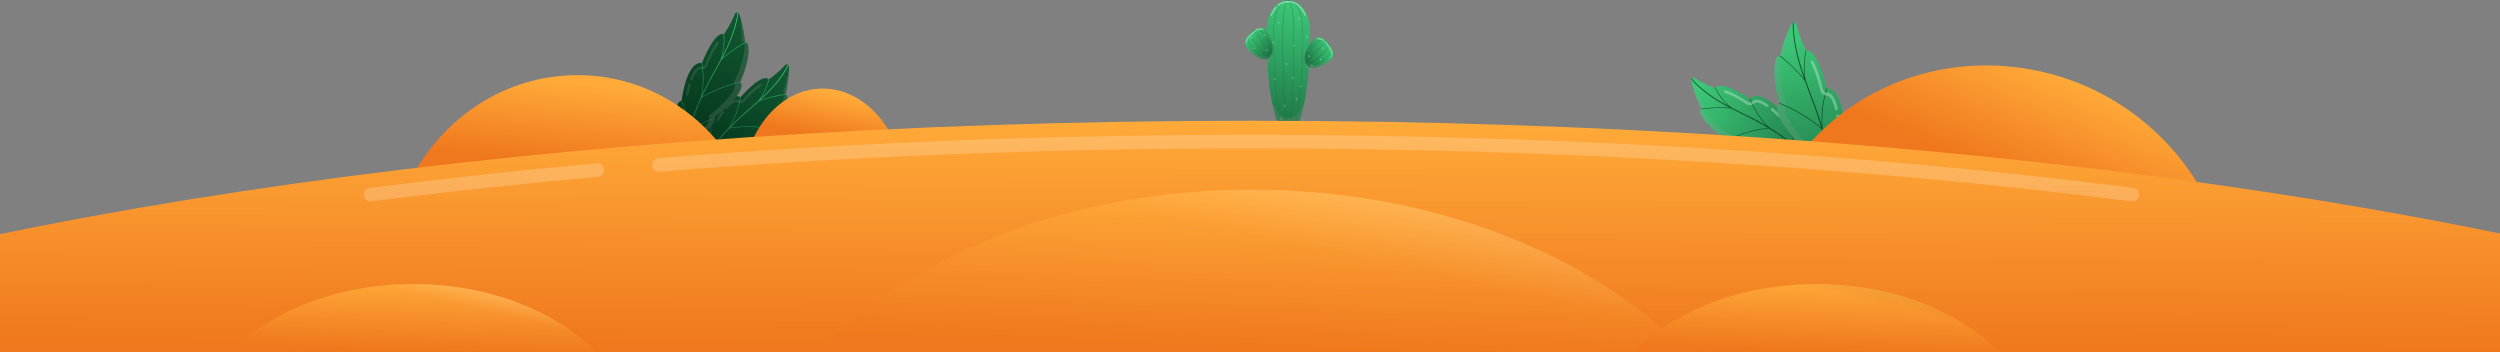 <svg width="1440" height="203" viewBox="0 0 1440 203" fill="none" xmlns="http://www.w3.org/2000/svg">
<rect x="0" y="0" width="1440" height="203" fill="#808080" stroke="none"/>
<path d="M754.682 19.345C754.682 -6.272 729.397 -6.272 729.397 19.345C729.397 51.668 735.058 77.872 742.039 77.872C749.022 77.872 754.682 51.668 754.682 19.345Z" fill="url(#paint0_linear_399_3610)"/>
<path opacity="0.2" d="M751.391 34.39C751.391 34.39 751.489 37.253 753.822 40.606C753.998 38.507 754.15 36.351 754.274 34.143L751.391 34.39Z" fill="#999999"/>
<path opacity="0.2" d="M730.074 38.254C733.392 32.994 733.065 28.896 733.065 28.896L729.578 29.21C729.693 32.313 729.858 35.336 730.074 38.254Z" fill="#999999"/>
<path d="M742.041 77.923C739.753 77.923 737.61 71.82 736.007 60.738C734.407 49.68 733.525 34.982 733.525 19.345C733.525 13.401 734.442 8.411 736.177 4.912C737.721 1.798 739.805 0.082 742.041 0.082C744.278 0.082 746.362 1.798 747.906 4.912C749.641 8.411 750.558 13.401 750.558 19.345C750.558 34.98 749.676 49.68 748.076 60.738C746.473 71.82 744.328 77.923 742.041 77.923ZM742.041 0.183C739.841 0.183 737.788 1.879 736.259 4.958C734.531 8.443 733.618 13.417 733.618 19.343C733.618 51.587 737.397 77.819 742.041 77.819C746.686 77.819 750.465 51.587 750.465 19.343C750.465 13.417 749.552 8.443 747.824 4.958C746.295 1.881 744.242 0.183 742.041 0.183Z" fill="url(#paint1_linear_399_3610)"/>
<path d="M742.042 77.923C740.923 77.923 740.182 68.575 739.759 60.732C739.162 49.676 738.833 34.978 738.833 19.345C738.833 6.109 740.496 0.082 742.042 0.082C743.587 0.082 745.25 6.109 745.25 19.345C745.25 34.98 744.922 49.678 744.324 60.732C743.901 68.575 743.161 77.923 742.042 77.923ZM742.042 0.183C740.494 0.183 738.926 6.766 738.926 19.343C738.926 34.976 739.254 49.672 739.852 60.724C740.685 76.152 741.661 77.817 742.042 77.817C742.422 77.817 743.398 76.152 744.231 60.724C744.829 49.67 745.158 34.974 745.158 19.343C745.158 6.766 743.589 0.183 742.042 0.183Z" fill="url(#paint2_linear_399_3610)"/>
<g opacity="0.4">
<path d="M734.65 4.107C733.575 5.323 732.671 6.804 731.966 8.508C731.881 8.715 731.964 8.956 732.154 9.049C732.204 9.073 732.256 9.085 732.308 9.085C732.45 9.085 732.586 8.996 732.649 8.844C733.319 7.226 734.174 5.824 735.188 4.675C735.331 4.513 735.327 4.253 735.178 4.095C735.03 3.939 734.794 3.943 734.65 4.107Z" fill="white"/>
<path d="M752.114 8.508C750.04 3.498 746.274 0.507 742.041 0.507C739.957 0.507 737.918 1.261 736.14 2.683C735.973 2.817 735.938 3.072 736.06 3.255C736.183 3.437 736.417 3.475 736.584 3.342C738.232 2.021 740.119 1.324 742.041 1.324C745.972 1.324 749.483 4.136 751.432 8.844C751.495 8.996 751.63 9.085 751.773 9.085C751.825 9.085 751.877 9.073 751.927 9.049C752.116 8.956 752.2 8.713 752.114 8.508Z" fill="white"/>
</g>
<path d="M744.066 70.266L743.335 69.608L743.376 69.555L744.066 70.177L744.758 69.555L744.797 69.608L744.066 70.266Z" fill="url(#paint3_linear_399_3610)"/>
<path d="M744.068 70.252L743.723 69.254L743.782 69.229L744.066 70.05L744.328 69.231L744.387 69.254L744.068 70.252Z" fill="url(#paint4_linear_399_3610)"/>
<path d="M737.934 68.899L737.073 68.469L737.099 68.407L737.914 68.812L738.435 68.018L738.485 68.056L737.934 68.899Z" fill="url(#paint5_linear_399_3610)"/>
<path d="M737.932 68.883L737.362 68.018L737.414 67.977L737.882 68.688L737.941 67.823L738.004 67.829L737.932 68.883Z" fill="url(#paint6_linear_399_3610)"/>
<path opacity="0.2" d="M742.026 68.172C738.448 68.172 735.19 64.715 732.738 59.049C735.036 70.619 738.345 77.882 742.026 77.882C745.708 77.882 749.017 70.619 751.315 59.049C748.863 64.715 745.604 68.172 742.026 68.172Z" fill="#999999"/>
<path d="M766.866 34.137C771.092 30.172 761.648 18.17 757.42 22.135C752.087 27.137 749.878 33.88 752.486 37.194C755.095 40.509 761.532 39.139 766.866 34.137Z" fill="url(#paint7_linear_399_3610)"/>
<path d="M752.459 37.218C750.702 34.986 753.615 29.096 758.956 24.088C761.152 22.029 763.804 23.19 765.338 25.139C766.873 27.09 767.524 30.127 765.329 32.186C759.99 37.194 754.217 39.451 752.459 37.218ZM765.286 25.188C763.774 23.265 761.161 22.119 759.001 24.145C753.69 29.125 750.78 34.968 752.511 37.17C754.243 39.372 759.973 37.111 765.284 32.129C767.445 30.103 766.799 27.111 765.286 25.188Z" fill="url(#paint8_linear_399_3610)"/>
<path d="M752.46 37.218C751.784 36.361 755.509 31.7 760.939 26.606C763.134 24.546 764.758 24.402 765.339 25.139C765.918 25.877 765.543 27.607 763.346 29.668C757.918 34.759 753.135 38.075 752.46 37.218ZM765.287 25.188C764.728 24.479 763.144 24.637 760.983 26.663C758.406 29.082 756.105 31.511 754.505 33.503C752.941 35.452 752.213 36.789 752.512 37.168C752.811 37.547 754.13 36.965 756.131 35.569C758.176 34.143 760.724 32.026 763.301 29.609C764.277 28.693 764.968 27.765 765.3 26.922C765.593 26.187 765.588 25.569 765.287 25.188Z" fill="url(#paint9_linear_399_3610)"/>
<path opacity="0.4" d="M767.177 31.823H767.172C767.005 31.821 766.871 31.669 766.875 31.489C766.884 30.901 766.76 30.229 766.507 29.485C765.919 27.755 764.69 25.891 763.219 24.501C763.093 24.382 763.08 24.173 763.187 24.035C763.297 23.898 763.488 23.883 763.614 24.001C765.182 25.482 766.444 27.396 767.075 29.254C767.353 30.073 767.489 30.828 767.48 31.497C767.476 31.679 767.34 31.823 767.177 31.823ZM762.469 23.778C762.41 23.778 762.35 23.76 762.298 23.719C761.255 22.931 760.235 22.498 759.428 22.498C759.261 22.498 759.125 22.35 759.125 22.167C759.125 21.985 759.261 21.837 759.428 21.837C760.37 21.837 761.482 22.301 762.642 23.176C762.779 23.28 762.814 23.486 762.718 23.636C762.66 23.727 762.566 23.778 762.469 23.778Z" fill="white"/>
<path opacity="0.2" d="M760.231 37.121C749.913 39.887 751.78 31.057 751.891 30.565C751.092 33.185 751.225 35.59 752.485 37.192C755.094 40.507 761.532 39.139 766.866 34.137C765.129 35.407 762.065 36.631 760.231 37.121Z" fill="#999999"/>
<path d="M717.708 26.819C714.346 21.969 725.903 12.418 729.266 17.268C733.51 23.389 734.362 30.488 731.17 33.126C727.98 35.762 721.952 32.94 717.708 26.819Z" fill="url(#paint10_linear_399_3610)"/>
<path d="M719.588 25.265C717.84 22.745 719.066 19.927 720.944 18.377C722.823 16.825 725.64 16.302 727.386 18.822C731.634 24.949 733.341 31.38 731.19 33.156C729.041 34.931 723.836 31.392 719.588 25.265ZM719.644 25.22C723.869 31.315 729.03 34.848 731.151 33.096C733.271 31.343 731.558 24.961 727.332 18.867C725.614 16.389 722.837 16.906 720.987 18.435C719.135 19.965 717.925 22.741 719.644 25.22Z" fill="url(#paint11_linear_399_3610)"/>
<path d="M722.013 23.261C720.267 20.741 720.234 18.962 720.945 18.377C721.653 17.791 723.212 18.308 724.96 20.828C729.281 27.06 732.018 32.475 731.192 33.156C730.366 33.837 726.334 29.491 722.013 23.261ZM720.636 20.129C720.798 21.029 721.293 22.096 722.069 23.215C724.12 26.173 726.2 28.831 727.922 30.697C729.607 32.522 730.784 33.397 731.149 33.096C731.515 32.794 731.064 31.321 729.912 29.054C728.733 26.736 726.955 23.831 724.905 20.873C723.186 18.393 721.668 17.872 720.985 18.437C720.618 18.739 720.494 19.341 720.636 20.129Z" fill="url(#paint12_linear_399_3610)"/>
<path opacity="0.4" d="M717.621 24.096C717.742 23.44 718.021 22.733 718.451 21.997C719.427 20.328 721.031 18.747 722.851 17.661C722.998 17.574 723.181 17.633 723.261 17.793C723.341 17.953 723.287 18.154 723.141 18.241C721.433 19.26 719.871 20.796 718.96 22.352C718.57 23.018 718.317 23.648 718.213 24.224C718.18 24.402 718.022 24.519 717.857 24.483L717.852 24.481C717.692 24.444 717.588 24.272 717.621 24.096ZM723.797 17.512C723.734 17.343 723.807 17.151 723.961 17.08C725.265 16.492 726.44 16.296 727.362 16.515C727.526 16.553 727.63 16.73 727.594 16.908C727.559 17.086 727.398 17.2 727.234 17.161C726.446 16.975 725.364 17.163 724.191 17.692C724.131 17.718 724.07 17.722 724.013 17.71C723.92 17.686 723.836 17.615 723.797 17.512Z" fill="white"/>
<path opacity="0.2" d="M723.615 31.266C733.163 36.351 733.05 27.291 733.035 26.785C733.308 29.53 732.714 31.85 731.17 33.124C727.978 35.762 721.95 32.938 717.708 26.817C719.159 28.46 721.917 30.362 723.615 31.266Z" fill="#999999"/>
<path d="M734.349 45.89L733.618 45.231L733.657 45.179L734.349 45.801L735.04 45.179L735.081 45.231L734.349 45.89Z" fill="url(#paint13_linear_399_3610)"/>
<path d="M734.351 45.876L734.004 44.877L734.063 44.852L734.347 45.673L734.609 44.852L734.668 44.877L734.351 45.876Z" fill="url(#paint14_linear_399_3610)"/>
<path d="M745.25 26.728L744.519 26.071L744.559 26.017L745.25 26.639L745.942 26.017L745.981 26.071L745.25 26.728Z" fill="url(#paint15_linear_399_3610)"/>
<path d="M745.251 26.714L744.904 25.715L744.964 25.691L745.248 26.511L745.509 25.692L745.569 25.715L745.251 26.714Z" fill="url(#paint16_linear_399_3610)"/>
<path d="M752.833 21.576L752.102 20.917L752.141 20.863L752.833 21.485L753.523 20.863L753.564 20.917L752.833 21.576Z" fill="url(#paint17_linear_399_3610)"/>
<path d="M752.834 21.559L752.487 20.561L752.547 20.538L752.831 21.357L753.092 20.538L753.152 20.561L752.834 21.559Z" fill="url(#paint18_linear_399_3610)"/>
<path d="M753.814 32.753L753.617 31.74L753.68 31.726L753.866 32.682L754.76 32.668L754.762 32.737L753.814 32.753Z" fill="url(#paint19_linear_399_3610)"/>
<path d="M753.823 32.743L754.124 31.726L754.183 31.748L753.936 32.583L754.61 32.119L754.644 32.178L753.823 32.743Z" fill="url(#paint20_linear_399_3610)"/>
<path d="M758.606 22.864L758.409 21.853L758.472 21.837L758.656 22.795L759.552 22.779L759.554 22.848L758.606 22.864Z" fill="url(#paint21_linear_399_3610)"/>
<path d="M758.615 22.854L758.916 21.837L758.975 21.859L758.728 22.694L759.4 22.232L759.435 22.289L758.615 22.854Z" fill="url(#paint22_linear_399_3610)"/>
<path d="M766.207 32.842L766.586 31.894L766.643 31.922L766.285 32.818L767.022 33.373L766.986 33.43L766.207 32.842Z" fill="url(#paint23_linear_399_3610)"/>
<path d="M766.22 32.84L767.005 32.204L767.042 32.259L766.398 32.782L767.19 32.832L767.187 32.901L766.22 32.84Z" fill="url(#paint24_linear_399_3610)"/>
<path d="M760.293 34.485L760.499 33.476L760.562 33.491L760.365 34.445L761.186 34.838L761.16 34.901L760.293 34.485Z" fill="url(#paint25_linear_399_3610)"/>
<path d="M760.306 34.481L760.965 33.693L761.011 33.74L760.469 34.386L761.256 34.271L761.265 34.34L760.306 34.481Z" fill="url(#paint26_linear_399_3610)"/>
<path d="M755.33 37.97L755.538 36.959L755.599 36.975L755.404 37.929L756.225 38.321L756.199 38.385L755.33 37.97Z" fill="url(#paint27_linear_399_3610)"/>
<path d="M755.344 37.964L756.004 37.176L756.051 37.222L755.509 37.871L756.296 37.755L756.305 37.822L755.344 37.964Z" fill="url(#paint28_linear_399_3610)"/>
<path d="M761.412 27.935L761.618 26.924L761.681 26.941L761.484 27.895L762.305 28.286L762.279 28.351L761.412 27.935Z" fill="url(#paint29_linear_399_3610)"/>
<path d="M761.426 27.929L762.085 27.141L762.131 27.188L761.589 27.836L762.376 27.718L762.385 27.787L761.426 27.929Z" fill="url(#paint30_linear_399_3610)"/>
<path d="M739.882 61.37L739.15 60.712L739.191 60.657L739.882 61.279L740.574 60.657L740.615 60.712L739.882 61.37Z" fill="url(#paint31_linear_399_3610)"/>
<path d="M739.883 61.354L739.538 60.355L739.597 60.333L739.881 61.152L740.143 60.333L740.203 60.355L739.883 61.354Z" fill="url(#paint32_linear_399_3610)"/>
<path d="M746.88 57.616L746.148 56.958L746.189 56.905L746.88 57.527L747.572 56.905L747.611 56.958L746.88 57.616Z" fill="url(#paint33_linear_399_3610)"/>
<path d="M746.881 57.602L746.536 56.603L746.595 56.579L746.879 57.399L747.139 56.579L747.201 56.603L746.881 57.602Z" fill="url(#paint34_linear_399_3610)"/>
<path d="M736.716 13.512L735.985 12.854L736.024 12.801L736.716 13.423L737.407 12.801L737.448 12.854L736.716 13.512Z" fill="url(#paint35_linear_399_3610)"/>
<path d="M736.718 13.496L736.371 12.499L736.43 12.475L736.714 13.295L736.976 12.475L737.035 12.497L736.718 13.496Z" fill="url(#paint36_linear_399_3610)"/>
<path d="M748.125 11.245L747.394 10.587L747.433 10.534L748.125 11.156L748.815 10.534L748.856 10.587L748.125 11.245Z" fill="url(#paint37_linear_399_3610)"/>
<path d="M748.126 11.229L747.779 10.232L747.839 10.208L748.123 11.028L748.384 10.208L748.444 10.23L748.126 11.229Z" fill="url(#paint38_linear_399_3610)"/>
<path d="M741.295 1.545L740.563 0.886L740.602 0.833L741.295 1.455L741.985 0.833L742.026 0.886L741.295 1.545Z" fill="url(#paint39_linear_399_3610)"/>
<path d="M741.296 1.528L740.949 0.532L741.009 0.505L741.293 1.326L741.554 0.507L741.614 0.53L741.296 1.528Z" fill="url(#paint40_linear_399_3610)"/>
<path d="M749.174 50.15L748.443 49.492L748.484 49.437L749.174 50.061L749.867 49.437L749.906 49.492L749.174 50.15Z" fill="url(#paint41_linear_399_3610)"/>
<path d="M749.176 50.134L748.831 49.137L748.889 49.111L749.174 49.932L749.434 49.113L749.494 49.135L749.176 50.134Z" fill="url(#paint42_linear_399_3610)"/>
<path d="M744.518 45.371L743.787 44.713L743.826 44.66L744.518 45.282L745.209 44.66L745.25 44.713L744.518 45.371Z" fill="url(#paint43_linear_399_3610)"/>
<path d="M744.52 45.357L744.173 44.358L744.232 44.334L744.516 45.154L744.778 44.334L744.837 44.358L744.52 45.357Z" fill="url(#paint44_linear_399_3610)"/>
<path d="M740.95 37.283L740.219 36.625L740.26 36.572L740.95 37.194L741.642 36.572L741.681 36.625L740.95 37.283Z" fill="url(#paint45_linear_399_3610)"/>
<path d="M740.952 37.267L740.604 36.27L740.664 36.246L740.948 37.066L741.209 36.246L741.269 36.268L740.952 37.267Z" fill="url(#paint46_linear_399_3610)"/>
<path d="M733.618 25.01L732.887 24.351L732.926 24.299L733.618 24.921L734.308 24.299L734.349 24.351L733.618 25.01Z" fill="url(#paint47_linear_399_3610)"/>
<path d="M733.618 24.994L733.272 23.997L733.332 23.973L733.616 24.793L733.877 23.973L733.937 23.995L733.618 24.994Z" fill="url(#paint48_linear_399_3610)"/>
<path d="M722.386 28.284L721.468 28.026L721.484 27.96L722.351 28.203L722.735 27.319L722.793 27.35L722.386 28.284Z" fill="url(#paint49_linear_399_3610)"/>
<path d="M722.381 28.27L721.682 27.526L721.726 27.477L722.301 28.087L722.22 27.224L722.283 27.218L722.381 28.27Z" fill="url(#paint50_linear_399_3610)"/>
<path d="M729.893 29.2L728.95 29.09L728.958 29.024L729.848 29.127L730.112 28.191L730.171 28.211L729.893 29.2Z" fill="url(#paint51_linear_399_3610)"/>
<path d="M729.887 29.187L729.095 28.561L729.132 28.507L729.783 29.019L729.587 28.178L729.648 28.162L729.887 29.187Z" fill="url(#paint52_linear_399_3610)"/>
<path d="M728.542 20.585L727.6 20.476L727.607 20.407L728.498 20.51L728.761 19.574L728.821 19.595L728.542 20.585Z" fill="url(#paint53_linear_399_3610)"/>
<path d="M728.537 20.571L727.744 19.947L727.781 19.89L728.433 20.405L728.236 19.562L728.297 19.546L728.537 20.571Z" fill="url(#paint54_linear_399_3610)"/>
<path d="M721.19 21.941L720.247 21.831L720.255 21.762L721.145 21.866L721.409 20.93L721.468 20.95L721.19 21.941Z" fill="url(#paint55_linear_399_3610)"/>
<path d="M721.184 21.926L720.392 21.3L720.429 21.245L721.08 21.758L720.883 20.917L720.945 20.901L721.184 21.926Z" fill="url(#paint56_linear_399_3610)"/>
<path d="M724.105 17.234L723.164 17.125L723.17 17.056L724.06 17.159L724.324 16.223L724.383 16.246L724.105 17.234Z" fill="url(#paint57_linear_399_3610)"/>
<path d="M724.099 17.22L723.307 16.596L723.344 16.539L723.995 17.054L723.798 16.213L723.86 16.195L724.099 17.22Z" fill="url(#paint58_linear_399_3610)"/>
<path d="M452.427 54.379L452.42 54.387C454.051 47.96 454.422 42.146 454.454 38.499C454.465 37.19 453.001 36.566 452.175 37.514C450.501 39.433 447.647 42.223 442.93 45.715C438.73 41.69 426.491 56.014 426.491 56.014C426.493 56.012 426.497 56.012 426.499 56.01C426.497 56.012 426.493 56.012 426.489 56.014H426.491C418.935 51.443 409.318 71.215 409.318 71.215L409.329 71.205C409.323 71.213 409.318 71.223 409.312 71.231L409.316 71.215C403.769 70.005 402.14 87.332 401.678 95.63C401.459 98.288 401.501 99.931 401.501 99.931C401.501 99.931 406.749 95.993 412.575 93.888C420.007 91.201 424.426 89.062 423.284 86.819H423.283C423.283 86.819 423.284 86.819 423.284 86.817C423.284 86.817 434.436 83.693 439.584 79.87C444.732 76.047 442.837 73.921 442.837 73.921C442.837 73.921 442.829 73.924 442.827 73.925C442.831 73.921 442.835 73.917 442.839 73.913C442.839 73.917 442.839 73.919 442.837 73.924C442.837 73.924 449.02 67.941 452.086 61.107C455.154 54.271 452.427 54.379 452.427 54.379Z" fill="url(#paint59_linear_399_3610)"/>
<g opacity="0.2">
<path d="M420.676 84.709L420.678 84.708L420.676 84.709Z" fill="#999999"/>
<path d="M439.559 72.713L439.566 72.709L439.568 72.702L439.559 72.713Z" fill="#999999"/>
<path d="M452.428 54.379L452.421 54.387C453.892 48.593 454.334 43.313 454.432 39.654C453.781 43.42 452.708 48.133 450.929 53.127L450.936 53.118C450.936 53.118 453.71 52.912 449.824 60.009C446.078 66.853 439.568 72.71 439.568 72.71C439.568 72.71 441.18 74.675 436.017 78.292C430.977 81.823 420.678 84.708 420.678 84.708C421.606 86.659 418.236 89.728 411.709 92.314C405.64 94.718 401.504 99.929 401.504 99.929C401.504 99.929 406.752 95.991 412.577 93.886C420.01 91.199 424.428 89.06 423.287 86.817C423.287 86.817 434.438 83.691 439.586 79.868C444.734 76.045 442.839 73.919 442.839 73.919C442.839 73.919 442.832 73.921 442.83 73.924C442.834 73.919 442.837 73.915 442.841 73.911C442.841 73.913 442.841 73.918 442.839 73.921C442.839 73.921 449.023 67.939 452.088 61.105C455.154 54.271 452.428 54.379 452.428 54.379Z" fill="#999999"/>
</g>
<path d="M407.91 89.082C409.159 88.728 415.062 87.19 423.351 86.999C423.329 86.939 423.318 86.88 423.286 86.819V86.817C423.286 86.817 423.442 86.772 423.695 86.7C415.756 86.843 409.932 88.231 408.155 88.711C411.517 83.66 415.479 78.756 420.119 73.95C421.741 73.638 431.021 72.074 442.943 74.073C442.887 73.976 442.841 73.919 442.841 73.919C442.841 73.919 442.833 73.921 442.831 73.924C442.835 73.919 442.839 73.915 442.843 73.911C442.843 73.913 442.843 73.918 442.841 73.921C442.841 73.921 442.898 73.865 442.98 73.784C431.814 71.912 422.943 73.156 420.479 73.589C422.778 71.227 425.213 68.885 427.839 66.563C429.114 65.437 430.4 64.32 431.689 63.204C433.521 61.616 435.364 59.991 437.194 58.337C438.817 57.687 444.646 55.538 452.816 54.476C452.602 54.375 452.426 54.381 452.426 54.381L452.418 54.389C452.433 54.332 452.443 54.277 452.457 54.223C445.311 55.183 439.998 56.966 437.774 57.805C441.391 54.508 444.914 51.04 447.991 47.126C450.308 44.176 452.632 40.94 454.174 37.612C454.077 37.48 453.961 37.374 453.831 37.287C452.309 40.608 449.976 43.852 447.651 46.808C444.722 50.535 441.375 53.862 437.929 57.027C439.337 55.088 441.677 51.249 443.017 45.649C442.986 45.673 442.96 45.693 442.928 45.718C442.872 45.665 442.8 45.649 442.742 45.602C440.903 53.258 437.197 57.596 436.65 58.2C434.907 59.768 433.154 61.312 431.411 62.823C430.121 63.941 428.833 65.058 427.558 66.186C425.127 68.336 422.873 70.506 420.722 72.688C422.218 70.19 425.428 64.061 426.612 55.872C426.54 55.955 426.49 56.014 426.49 56.014C426.491 56.012 426.495 56.012 426.497 56.01C426.495 56.012 426.491 56.012 426.488 56.014L426.49 56.012C426.432 55.977 426.373 55.957 426.315 55.925C424.901 65.516 420.716 72.262 419.866 73.545C415.281 78.285 411.35 83.126 408.004 88.106C408.672 85.628 410.27 78.591 409.396 71.053C409.346 71.152 409.314 71.217 409.314 71.217L409.326 71.207C409.32 71.215 409.314 71.225 409.309 71.233L409.313 71.217C409.253 71.205 409.203 71.223 409.146 71.215C410.129 79.941 407.785 87.96 407.512 88.847C405.237 92.303 403.213 95.823 401.496 99.439C401.496 99.441 401.496 99.441 401.496 99.443C401.496 99.753 401.5 99.933 401.5 99.933C401.5 99.933 401.648 99.822 401.901 99.644C403.619 96.035 405.638 92.528 407.91 89.082Z" fill="url(#paint60_linear_399_3610)"/>
<g opacity="0.1">
<path d="M415.723 64.168C414.708 65.568 413.717 67.092 412.781 68.694C412.583 69.033 412.676 69.483 412.986 69.699C413.102 69.78 413.234 69.817 413.364 69.813C413.576 69.807 413.784 69.687 413.906 69.477C414.804 67.937 415.795 66.415 416.769 65.072C416.998 64.758 416.949 64.298 416.66 64.049C416.37 63.802 415.951 63.852 415.723 64.168Z" fill="white"/>
<path d="M438.676 48.538C438.493 48.187 438.088 48.07 437.765 48.268C434.616 50.242 430.55 54.206 427.892 57.296C427.729 57.507 427.529 57.677 427.299 57.801C426.766 58.082 426.12 58.064 425.606 57.754C425.092 57.442 424.563 57.3 423.99 57.321C422.26 57.379 420.163 58.816 417.758 61.589C417.506 61.883 417.517 62.343 417.786 62.62C417.92 62.758 418.092 62.825 418.265 62.819C418.435 62.813 418.602 62.738 418.729 62.592C420.822 60.175 422.704 58.822 424.029 58.777C424.367 58.767 424.652 58.844 424.958 59.028C425.846 59.567 426.955 59.598 427.881 59.109C428.284 58.897 428.631 58.599 428.889 58.261C431.452 55.282 435.397 51.429 438.429 49.531C438.749 49.332 438.858 48.886 438.676 48.538Z" fill="white"/>
</g>
<path d="M429.15 24.493C429.15 24.493 429.147 24.503 429.147 24.505C428.61 17.576 427.046 11.745 425.868 8.168C425.444 6.883 423.808 6.853 423.312 8.107C422.312 10.643 420.447 14.501 416.993 19.781C411.552 17.503 404.333 36.345 404.333 36.345C404.335 36.343 404.337 36.341 404.339 36.339C404.337 36.341 404.335 36.345 404.331 36.347V36.345C395.427 34.862 392.581 57.995 392.581 57.995L392.588 57.981C392.586 57.991 392.584 58.003 392.581 58.013L392.579 57.995C386.755 59.004 390.905 76.59 393.206 84.886C393.872 87.571 394.46 89.161 394.46 89.161C394.46 89.161 398.287 83.235 403.283 78.875C409.659 73.31 413.271 69.472 411.411 67.732L411.409 67.734C411.411 67.734 411.411 67.732 411.411 67.732C411.411 67.732 421.278 60.27 425.044 54.498C428.809 48.726 426.254 47.395 426.254 47.395C426.254 47.395 426.246 47.401 426.244 47.401C426.246 47.395 426.248 47.389 426.25 47.385C426.252 47.387 426.254 47.391 426.254 47.395C426.254 47.395 430.314 39.103 431.045 31.207C431.776 23.312 429.15 24.493 429.15 24.493Z" fill="url(#paint61_linear_399_3610)"/>
<g opacity="0.2">
<path d="M408.161 66.698L408.162 66.697L408.161 66.698Z" fill="#999999"/>
<path d="M422.646 47.507L422.652 47.501V47.492L422.646 47.507Z" fill="#999999"/>
<path d="M429.15 24.495L429.146 24.505C428.664 18.259 427.346 12.923 426.227 9.306C426.84 13.247 427.354 18.279 427.268 23.865L427.274 23.853C427.274 23.853 429.918 22.554 428.473 31.029C427.077 39.202 422.655 47.502 422.655 47.502C422.655 47.502 424.884 48.785 421.035 54.362C417.279 59.806 408.165 66.699 408.165 66.699C409.718 68.241 407.443 72.572 401.917 77.682C396.78 82.431 394.464 89.161 394.464 89.161C394.464 89.161 398.29 83.235 403.286 78.875C409.663 73.31 413.274 69.472 411.414 67.732C411.414 67.732 421.282 60.27 425.047 54.498C428.812 48.726 426.257 47.395 426.257 47.395C426.257 47.395 426.249 47.401 426.248 47.403C426.249 47.397 426.253 47.391 426.255 47.387C426.257 47.391 426.257 47.391 426.257 47.395C426.257 47.395 430.319 39.105 431.05 31.209C431.78 23.312 429.15 24.495 429.15 24.495Z" fill="#999999"/>
</g>
<path d="M397.129 76.019C398.231 75.178 403.494 71.343 411.537 67.88C411.494 67.83 411.464 67.777 411.414 67.73C411.414 67.73 411.554 67.625 411.774 67.453C404.06 70.731 398.827 74.388 397.246 75.561C398.858 69.294 401.106 62.931 404.049 56.401C405.532 55.455 414.087 50.256 426.405 47.503C426.318 47.43 426.255 47.393 426.255 47.393C426.255 47.393 426.248 47.399 426.246 47.401C426.248 47.395 426.251 47.389 426.253 47.385C426.255 47.389 426.255 47.391 426.255 47.395C426.255 47.395 426.292 47.316 426.346 47.205C414.807 49.786 406.547 54.509 404.281 55.907C405.747 52.687 407.348 49.435 409.147 46.127C410.021 44.52 410.908 42.922 411.799 41.319C413.062 39.042 414.326 36.724 415.568 34.386C416.941 33.108 421.925 28.703 429.562 24.437C429.321 24.421 429.15 24.495 429.15 24.495L429.146 24.506C429.141 24.445 429.133 24.388 429.13 24.327C422.462 28.09 417.858 31.933 415.961 33.633C418.403 28.981 420.699 24.196 422.41 19.155C423.698 15.354 424.897 11.274 425.303 7.41C425.166 7.319 425.015 7.262 424.859 7.228C424.472 11.075 423.267 15.17 421.974 18.979C420.346 23.782 418.175 28.357 415.857 32.812C416.592 30.361 417.607 25.681 417.06 19.676C417.037 19.71 417.017 19.742 416.995 19.777C416.922 19.747 416.848 19.761 416.774 19.736C417.514 27.95 415.328 33.655 414.994 34.463C413.81 36.686 412.608 38.888 411.405 41.054C410.514 42.657 409.627 44.257 408.753 45.864C407.089 48.927 405.604 51.938 404.223 54.924C404.858 51.891 405.966 44.63 404.407 36.155C404.364 36.264 404.335 36.342 404.335 36.342C404.337 36.339 404.338 36.337 404.34 36.335C404.338 36.337 404.336 36.342 404.333 36.343V36.342C404.264 36.329 404.199 36.333 404.132 36.325C405.931 46.261 404.075 54.511 403.67 56.101C400.759 62.548 398.521 68.835 396.9 75.026C396.732 72.34 395.961 64.827 392.608 57.803C392.593 57.918 392.582 57.993 392.582 57.993L392.589 57.979C392.588 57.991 392.586 58.001 392.582 58.012L392.58 57.993C392.519 58.004 392.474 58.042 392.415 58.056C396.269 66.199 396.637 74.965 396.665 75.942C395.587 80.221 394.774 84.461 394.293 88.675C394.293 88.677 394.295 88.677 394.295 88.679C394.397 88.981 394.46 89.159 394.46 89.159C394.46 89.159 394.57 88.993 394.755 88.716C395.238 84.516 396.05 80.285 397.129 76.019Z" fill="url(#paint62_linear_399_3610)"/>
<g opacity="0.1">
<path d="M396.507 48.574C395.978 50.345 395.516 52.225 395.132 54.162C395.051 54.571 395.29 54.976 395.665 55.063C395.806 55.098 395.947 55.08 396.073 55.025C396.277 54.934 396.44 54.737 396.491 54.482C396.858 52.622 397.322 50.742 397.83 49.044C397.949 48.647 397.751 48.218 397.385 48.088C397.018 47.958 396.626 48.173 396.507 48.574Z" fill="white"/>
<path d="M413.766 24.218C413.471 23.946 413.035 23.993 412.786 24.313C410.361 27.486 407.7 32.972 406.126 37.042C406.037 37.314 405.898 37.559 405.712 37.77C405.285 38.256 404.649 38.493 404.042 38.394C403.435 38.292 402.873 38.363 402.318 38.608H402.316C400.644 39.348 399.072 41.581 397.642 45.243C397.491 45.63 397.656 46.076 398.009 46.24C398.185 46.321 398.376 46.319 398.542 46.246C398.707 46.173 398.846 46.034 398.92 45.841C400.165 42.652 401.555 40.584 402.838 40.016H402.84C403.166 39.873 403.471 39.836 403.831 39.895C404.877 40.071 405.972 39.662 406.716 38.819C407.039 38.45 407.28 38.025 407.421 37.591C408.939 33.667 411.519 28.339 413.854 25.285C414.1 24.965 414.061 24.487 413.766 24.218Z" fill="white"/>
</g>
<path d="M415.273 83.814C393.514 56.352 359.518 40.233 322.752 43.748C285.985 47.261 255.072 69.582 238.012 100.754L415.273 83.814Z" fill="url(#paint63_linear_399_3610)"/>
<path d="M512.355 75.85C503.199 60.207 488.487 50.335 472.254 51.046C456.022 51.755 442.079 62.882 434.098 79.272L512.355 75.85Z" fill="url(#paint64_linear_399_3610)"/>
<path d="M980.152 62.774L980.162 62.781C976.87 56.494 975.055 50.485 974.125 46.658C973.791 45.284 975.179 44.2 976.281 44.956C978.514 46.485 982.199 48.588 988.021 50.884C991.454 45.42 1007.84 56.915 1007.84 56.915C1007.84 56.915 1007.84 56.913 1007.83 56.913C1007.84 56.913 1007.84 56.915 1007.84 56.915H1007.84C1014.67 49.899 1029.64 67.892 1029.64 67.892L1029.63 67.884C1029.63 67.892 1029.64 67.9 1029.65 67.908L1029.64 67.892C1035.18 64.999 1041.14 82.753 1043.66 91.351C1044.55 94.082 1044.9 95.825 1044.9 95.825C1044.9 95.825 1038.42 93.213 1031.77 92.701C1023.29 92.046 1018.12 91.086 1018.77 88.393C1018.77 88.393 1018.77 88.393 1018.77 88.393C1018.77 88.393 1018.77 88.393 1018.77 88.393C1018.77 88.393 1006.27 88.365 999.915 85.847C993.56 83.328 995.032 80.536 995.032 80.536C995.032 80.536 995.041 80.536 995.043 80.536C995.038 80.532 995.034 80.53 995.028 80.526C995.03 80.53 995.03 80.532 995.032 80.536C995.032 80.536 987.06 76.049 982.159 69.752C977.257 63.459 980.152 62.774 980.152 62.774Z" fill="url(#paint65_linear_399_3610)"/>
<g opacity="0.2">
<path d="M1021 85.411L1021 85.412V85.411H1021Z" fill="#999999"/>
<path d="M998.188 78.306H998.179L998.176 78.298L998.188 78.306Z" fill="#999999"/>
<path d="M980.152 62.774L980.161 62.781C977.192 57.114 975.433 51.688 974.433 47.865C976.042 51.638 978.326 56.283 981.423 61.018L981.412 61.01C981.412 61.01 978.443 61.603 984.27 67.937C989.891 74.043 998.177 78.304 998.177 78.304C998.177 78.304 996.962 80.842 1003.28 83.14C1009.45 85.383 1020.99 85.409 1020.99 85.409C1020.5 87.733 1024.79 89.978 1032.3 90.792C1039.27 91.548 1044.9 95.823 1044.9 95.823C1044.9 95.823 1038.42 93.213 1031.77 92.698C1023.29 92.044 1018.12 91.084 1018.77 88.391H1018.77C1018.77 88.391 1018.77 88.391 1018.77 88.391C1018.77 88.391 1006.27 88.363 999.914 85.844C993.56 83.326 995.032 80.534 995.032 80.534C995.032 80.534 995.041 80.534 995.043 80.534C995.037 80.53 995.034 80.528 995.028 80.524C995.03 80.528 995.03 80.53 995.032 80.534C995.032 80.534 987.059 76.047 982.158 69.75C977.257 63.459 980.152 62.774 980.152 62.774Z" fill="#999999"/>
</g>
<path d="M1035.5 86.28C1034.1 86.272 1027.52 86.379 1018.75 88.602C1018.76 88.533 1018.75 88.466 1018.77 88.393H1018.78C1018.77 88.393 1018.77 88.393 1018.77 88.393C1018.77 88.393 1018.6 88.393 1018.31 88.389C1026.7 86.221 1033.17 85.978 1035.16 85.964C1030.38 81.632 1025.01 77.627 1018.95 73.93C1017.17 74.076 1007.02 75.141 994.966 80.731C995.001 80.611 995.036 80.54 995.036 80.54C995.036 80.54 995.046 80.54 995.047 80.54C995.042 80.536 995.038 80.534 995.033 80.53C995.034 80.534 995.034 80.536 995.036 80.54C995.036 80.54 994.962 80.498 994.854 80.435C1006.14 75.202 1015.78 73.919 1018.48 73.656C1015.48 71.843 1012.35 70.088 1009.02 68.413C1007.4 67.6 1005.77 66.802 1004.14 66.002C1001.82 64.865 999.486 63.694 997.156 62.489C995.287 62.278 988.626 61.721 979.771 62.991C979.969 62.821 980.157 62.776 980.157 62.776L980.166 62.782C980.136 62.728 980.112 62.673 980.084 62.618C987.84 61.541 993.867 61.865 996.413 62.096C991.8 59.685 987.242 57.063 983.046 53.844C979.884 51.417 976.647 48.692 974.207 45.641C974.276 45.472 974.374 45.329 974.489 45.199C976.905 48.248 980.155 50.979 983.326 53.412C987.324 56.48 991.661 59.002 996.062 61.324C994.105 59.697 990.701 56.34 987.917 50.839C987.956 50.855 987.99 50.87 988.029 50.884C988.075 50.811 988.146 50.775 988.196 50.708C992.008 58.226 996.972 61.709 997.696 62.185C999.913 63.325 1002.14 64.438 1004.34 65.518C1005.97 66.318 1007.6 67.116 1009.22 67.931C1012.31 69.483 1015.21 71.105 1018.01 72.775C1015.82 70.583 1010.94 65.074 1007.69 56.802C1007.78 56.869 1007.85 56.915 1007.85 56.915C1007.85 56.915 1007.84 56.913 1007.84 56.913C1007.84 56.913 1007.85 56.915 1007.85 56.915C1007.9 56.863 1007.96 56.822 1008.01 56.771C1011.85 66.45 1017.91 72.325 1019.11 73.427C1025.1 77.076 1030.42 81.019 1035.17 85.281C1033.86 82.868 1030.45 75.931 1029.52 67.744C1029.6 67.833 1029.64 67.892 1029.64 67.892L1029.63 67.884C1029.64 67.892 1029.64 67.9 1029.65 67.908L1029.64 67.892C1029.7 67.862 1029.76 67.866 1029.82 67.839C1030.92 77.307 1035.36 85.062 1035.86 85.915C1039.1 88.888 1042.09 91.999 1044.79 95.302C1044.79 95.304 1044.79 95.304 1044.79 95.306C1044.87 95.632 1044.91 95.825 1044.91 95.825C1044.91 95.825 1044.72 95.752 1044.41 95.636C1041.73 92.346 1038.74 89.244 1035.5 86.28Z" fill="url(#paint66_linear_399_3610)"/>
<g opacity="0.3">
<path d="M1021.18 62.351C1022.59 63.528 1024 64.841 1025.38 66.255C1025.67 66.553 1025.69 67.055 1025.41 67.374C1025.31 67.493 1025.18 67.57 1025.04 67.604C1024.81 67.659 1024.57 67.596 1024.39 67.408C1023.06 66.05 1021.65 64.738 1020.29 63.611C1019.97 63.346 1019.91 62.849 1020.16 62.503C1020.4 62.153 1020.86 62.086 1021.18 62.351Z" fill="white"/>
<path d="M993.191 52.61C993.298 52.187 993.696 51.945 994.083 52.059C997.88 53.214 1003.13 56.198 1006.69 58.674C1006.91 58.848 1007.16 58.97 1007.44 59.03C1008.06 59.17 1008.74 58.964 1009.2 58.487C1009.67 58.009 1010.19 57.705 1010.8 57.559C1012.63 57.116 1015.19 58.015 1018.4 60.232C1018.74 60.467 1018.84 60.955 1018.63 61.324C1018.52 61.508 1018.35 61.628 1018.17 61.672C1017.99 61.717 1017.79 61.684 1017.63 61.569C1014.83 59.638 1012.52 58.763 1011.11 59.103C1010.76 59.191 1010.47 59.355 1010.2 59.64C1009.4 60.467 1008.24 60.823 1007.14 60.58C1006.67 60.473 1006.23 60.264 1005.87 59.983C1002.44 57.598 997.348 54.695 993.694 53.584C993.31 53.467 993.083 53.031 993.191 52.61Z" fill="white"/>
</g>
<path d="M1025.33 32.253L1025.34 32.267C1027.09 24.311 1029.87 17.832 1031.82 13.899C1032.53 12.487 1034.44 12.771 1034.81 14.327C1035.56 17.473 1037.09 22.323 1040.25 29.139C1046.95 27.552 1052.26 50.88 1052.26 50.88C1052.26 50.878 1052.26 50.874 1052.26 50.872C1052.26 50.876 1052.26 50.88 1052.27 50.882V50.88C1062.87 50.892 1062.39 78.361 1062.39 78.361L1062.39 78.342C1062.39 78.356 1062.39 78.369 1062.39 78.383L1062.39 78.363C1069 80.672 1061.29 100.322 1057.26 109.524C1056.05 112.519 1055.1 114.253 1055.1 114.253C1055.1 114.253 1051.62 106.613 1046.52 100.566C1040.01 92.849 1036.44 87.678 1038.89 86.015C1038.89 86.015 1028.63 75.411 1025.19 67.959C1021.76 60.51 1024.95 59.46 1024.95 59.46C1024.95 59.46 1024.96 59.468 1024.96 59.47C1024.96 59.464 1024.95 59.456 1024.95 59.45C1024.95 59.454 1024.95 59.458 1024.95 59.46C1024.95 59.46 1021.58 49.02 1022.02 39.692C1022.47 30.365 1025.33 32.253 1025.33 32.253Z" fill="url(#paint67_linear_399_3610)"/>
<g opacity="0.2">
<path d="M1042.84 85.447L1042.84 85.445H1042.84L1042.84 85.447Z" fill="#999999"/>
<path d="M1029.13 60.296L1029.12 60.286L1029.13 60.276L1029.13 60.296Z" fill="#999999"/>
<path d="M1025.33 32.253C1025.33 32.253 1025.34 32.265 1025.34 32.267C1026.92 25.093 1029.33 19.142 1031.22 15.153C1029.86 19.619 1028.44 25.372 1027.63 31.888L1027.62 31.874C1027.62 31.874 1024.76 29.848 1025.05 39.99C1025.34 49.772 1029.12 60.288 1029.12 60.288C1029.12 60.288 1026.32 61.346 1029.89 68.585C1033.37 75.652 1042.84 85.447 1042.84 85.447C1040.78 86.939 1042.72 92.421 1048.31 99.443C1053.51 105.969 1055.11 114.253 1055.11 114.253C1055.11 114.253 1051.62 106.613 1046.52 100.565C1040.02 92.848 1036.44 87.678 1038.89 86.015L1038.89 86.017C1038.89 86.017 1038.89 86.015 1038.89 86.013C1038.89 86.013 1028.63 75.409 1025.2 67.959C1021.76 60.509 1024.95 59.46 1024.95 59.46C1024.95 59.46 1024.96 59.468 1024.96 59.47C1024.96 59.464 1024.96 59.456 1024.95 59.45C1024.95 59.454 1024.95 59.458 1024.95 59.46C1024.95 59.46 1021.58 49.02 1022.02 39.692C1022.47 30.365 1025.33 32.253 1025.33 32.253Z" fill="#999999"/>
</g>
<path d="M1054.15 98.442C1053.01 97.249 1047.51 91.761 1038.72 86.165C1038.78 86.114 1038.82 86.058 1038.89 86.013L1038.89 86.015C1038.89 86.015 1038.89 86.015 1038.89 86.013C1038.89 86.013 1038.74 85.861 1038.52 85.62C1046.95 90.938 1052.45 96.214 1054.09 97.887C1053.24 90.282 1051.67 82.441 1049.31 74.268C1047.74 72.878 1038.64 65.161 1024.76 59.555C1024.87 59.486 1024.95 59.458 1024.95 59.458C1024.95 59.458 1024.96 59.466 1024.96 59.468C1024.96 59.462 1024.96 59.454 1024.95 59.448C1024.95 59.452 1024.95 59.456 1024.95 59.458C1024.95 59.458 1024.92 59.359 1024.88 59.219C1037.88 64.475 1046.72 71.578 1049.12 73.646C1047.94 69.617 1046.61 65.52 1045.06 61.32C1044.31 59.282 1043.54 57.248 1042.76 55.21C1041.67 52.312 1040.58 49.371 1039.51 46.409C1038.13 44.652 1033.05 38.556 1024.86 32.103C1025.15 32.132 1025.33 32.253 1025.33 32.253C1025.33 32.253 1025.33 32.265 1025.33 32.267C1025.35 32.198 1025.37 32.133 1025.38 32.063C1032.53 37.741 1037.25 43.11 1039.18 45.456C1037.1 39.567 1035.21 33.554 1034.05 27.354C1033.17 22.682 1032.45 17.7 1032.61 13.126C1032.78 13.046 1032.97 13.01 1033.15 13C1032.98 17.552 1033.71 22.55 1034.59 27.235C1035.69 33.14 1037.47 38.886 1039.44 44.523C1038.98 41.526 1038.57 35.884 1040.19 29.005C1040.21 29.05 1040.23 29.092 1040.25 29.137C1040.34 29.117 1040.42 29.145 1040.51 29.133C1038.3 38.544 1039.91 45.608 1040.17 46.613C1041.18 49.429 1042.22 52.225 1043.27 54.981C1044.04 57.019 1044.81 59.055 1045.56 61.095C1047 64.983 1048.23 68.776 1049.35 72.518C1049.11 68.865 1049.01 60.202 1052.21 50.645C1052.24 50.781 1052.26 50.878 1052.26 50.878C1052.26 50.876 1052.26 50.872 1052.26 50.87C1052.26 50.874 1052.26 50.878 1052.26 50.88C1052.35 50.88 1052.42 50.894 1052.5 50.898C1048.78 62.108 1049.59 72.066 1049.8 73.997C1052.13 82.066 1053.71 89.814 1054.58 97.334C1055.22 94.24 1057.34 85.652 1062.39 78.134C1062.39 78.272 1062.39 78.361 1062.39 78.361L1062.38 78.343C1062.39 78.357 1062.39 78.369 1062.39 78.383L1062.39 78.363C1062.46 78.387 1062.5 78.44 1062.57 78.468C1056.75 87.19 1054.89 97.318 1054.7 98.447C1055.25 103.635 1055.51 108.726 1055.38 113.723C1055.38 113.725 1055.37 113.727 1055.37 113.727C1055.21 114.059 1055.1 114.251 1055.1 114.251C1055.1 114.251 1055 114.037 1054.83 113.678C1054.96 108.696 1054.71 103.617 1054.15 98.442Z" fill="url(#paint68_linear_399_3610)"/>
<g opacity="0.3">
<path d="M1059.37 66.634C1059.7 68.798 1059.93 71.075 1060.06 73.403C1060.08 73.895 1059.74 74.319 1059.29 74.349C1059.12 74.361 1058.96 74.314 1058.82 74.225C1058.6 74.079 1058.44 73.818 1058.42 73.512C1058.3 71.276 1058.07 68.998 1057.76 66.924C1057.68 66.438 1057.98 65.978 1058.43 65.897C1058.87 65.817 1059.3 66.146 1059.37 66.634Z" fill="white"/>
<path d="M1043.27 34.933C1043.66 34.676 1044.16 34.814 1044.4 35.235C1046.7 39.401 1048.9 46.301 1050.07 51.344C1050.12 51.676 1050.25 51.988 1050.43 52.272C1050.84 52.92 1051.55 53.321 1052.27 53.323C1052.99 53.323 1053.63 53.516 1054.24 53.909L1054.24 53.911C1056.06 55.098 1057.53 58.003 1058.59 62.544C1058.7 63.022 1058.44 63.51 1058 63.631C1057.78 63.692 1057.56 63.652 1057.38 63.534C1057.2 63.417 1057.06 63.226 1057 62.989C1056.08 59.036 1054.8 56.358 1053.4 55.448L1053.4 55.446C1053.04 55.215 1052.69 55.112 1052.26 55.112C1051.02 55.112 1049.81 54.425 1049.08 53.299C1048.77 52.809 1048.56 52.264 1048.47 51.733C1047.34 46.87 1045.21 40.168 1042.99 36.163C1042.76 35.737 1042.89 35.188 1043.27 34.933Z" fill="white"/>
</g>
<path d="M1267.71 108.908C1246.28 71.403 1207.09 43.953 1160.22 38.618C1113.36 33.284 1069.82 51.315 1041.77 83.19L1267.71 108.908Z" fill="url(#paint69_linear_399_3610)"/>
<path d="M1685.74 203C1474.44 122.394 1121.13 69.551 720.868 69.551C320.605 69.551 -32.706 122.394 -244 203H1685.74Z" fill="url(#paint70_linear_399_3610)"/>
<g opacity="0.2">
<path d="M344.136 94.076C299.6 98.069 255.403 102.837 212.766 108.252C210.808 108.497 209.405 110.436 209.634 112.574C209.845 114.559 211.387 116.022 213.173 116.022C213.312 116.022 213.451 116.01 213.59 115.993C256.145 110.588 300.262 105.829 344.719 101.842C346.684 101.666 348.146 99.787 347.985 97.644C347.825 95.494 346.12 93.855 344.136 94.076Z" fill="white"/>
<path d="M1228.97 108.252C1071.35 88.227 895.651 77.641 720.869 77.641C604.913 77.641 489.861 82.18 378.906 91.114C376.941 91.272 375.464 93.14 375.608 95.29C375.753 97.433 377.438 99.007 379.433 98.89C490.213 89.961 605.091 85.441 720.871 85.441C895.38 85.441 1070.79 96.005 1228.15 115.993C1228.29 116.012 1228.43 116.022 1228.56 116.022C1230.35 116.022 1231.9 114.557 1232.1 112.574C1232.33 110.436 1230.93 108.499 1228.97 108.252Z" fill="white"/>
</g>
<path d="M971.79 203C916.84 146.385 824.96 109.271 720.868 109.271C616.776 109.271 524.895 146.385 469.945 203H971.79Z" fill="url(#paint71_linear_399_3610)"/>
<path d="M971.79 203C916.84 146.385 824.96 109.271 720.868 109.271C616.776 109.271 524.895 146.385 469.945 203H971.79Z" fill="url(#paint72_linear_399_3610)" fill-opacity="0.2"/>
<path d="M1151.84 203C1128.74 179.205 1090.12 163.604 1046.37 163.604C1002.62 163.604 964.003 179.205 940.908 203H1151.84Z" fill="url(#paint73_linear_399_3610)"/>
<path d="M1151.84 203C1128.74 179.205 1090.12 163.604 1046.37 163.604C1002.62 163.604 964.003 179.205 940.908 203H1151.84Z" fill="url(#paint74_linear_399_3610)" fill-opacity="0.2"/>
<path d="M343.421 203C320.326 179.205 281.705 163.604 237.955 163.604C194.204 163.604 155.585 179.205 132.49 203H343.421Z" fill="url(#paint75_linear_399_3610)"/>
<path d="M343.421 203C320.326 179.205 281.705 163.604 237.955 163.604C194.204 163.604 155.585 179.205 132.49 203H343.421Z" fill="url(#paint76_linear_399_3610)" fill-opacity="0.2"/>
<defs>
<linearGradient id="paint0_linear_399_3610" x1="734.213" y1="76.858" x2="748.056" y2="3.704" gradientUnits="userSpaceOnUse">
<stop stop-color="#1C7042"/>
<stop offset="1" stop-color="#3CC677"/>
</linearGradient>
<linearGradient id="paint1_linear_399_3610" x1="734.696" y1="76.556" x2="748.936" y2="1.309" gradientUnits="userSpaceOnUse">
<stop stop-color="#115630"/>
<stop offset="1" stop-color="#05351B"/>
</linearGradient>
<linearGradient id="paint2_linear_399_3610" x1="735.607" y1="76.709" x2="749.831" y2="1.545" gradientUnits="userSpaceOnUse">
<stop stop-color="#115630"/>
<stop offset="1" stop-color="#05351B"/>
</linearGradient>
<linearGradient id="paint3_linear_399_3610" x1="744.05" y1="70.135" x2="744.08" y2="69.346" gradientUnits="userSpaceOnUse">
<stop stop-color="#EBF2EE"/>
<stop offset="0.091" stop-color="#EEF4F1"/>
<stop offset="0.554" stop-color="#FBFCFB"/>
<stop offset="1" stop-color="white"/>
</linearGradient>
<linearGradient id="paint4_linear_399_3610" x1="744.026" y1="70.134" x2="744.056" y2="69.344" gradientUnits="userSpaceOnUse">
<stop stop-color="#EBF2EE"/>
<stop offset="0.091" stop-color="#EEF4F1"/>
<stop offset="0.554" stop-color="#FBFCFB"/>
<stop offset="1" stop-color="white"/>
</linearGradient>
<linearGradient id="paint5_linear_399_3610" x1="737.887" y1="68.776" x2="737.696" y2="68.013" gradientUnits="userSpaceOnUse">
<stop stop-color="#EBF2EE"/>
<stop offset="0.091" stop-color="#EEF4F1"/>
<stop offset="0.554" stop-color="#FBFCFB"/>
<stop offset="1" stop-color="white"/>
</linearGradient>
<linearGradient id="paint6_linear_399_3610" x1="737.864" y1="68.782" x2="737.672" y2="68.019" gradientUnits="userSpaceOnUse">
<stop stop-color="#EBF2EE"/>
<stop offset="0.091" stop-color="#EEF4F1"/>
<stop offset="0.554" stop-color="#FBFCFB"/>
<stop offset="1" stop-color="white"/>
</linearGradient>
<linearGradient id="paint7_linear_399_3610" x1="751.312" y1="35.372" x2="766.064" y2="27.307" gradientUnits="userSpaceOnUse">
<stop stop-color="#1C7042"/>
<stop offset="1" stop-color="#3CC677"/>
</linearGradient>
<linearGradient id="paint8_linear_399_3610" x1="751.421" y1="35.378" x2="766.529" y2="27.118" gradientUnits="userSpaceOnUse">
<stop stop-color="#115630"/>
<stop offset="1" stop-color="#05351B"/>
</linearGradient>
<linearGradient id="paint9_linear_399_3610" x1="751.562" y1="35.585" x2="766.577" y2="27.376" gradientUnits="userSpaceOnUse">
<stop stop-color="#115630"/>
<stop offset="1" stop-color="#05351B"/>
</linearGradient>
<linearGradient id="paint10_linear_399_3610" x1="732.671" y1="31.616" x2="719.672" y2="20.496" gradientUnits="userSpaceOnUse">
<stop stop-color="#1C7042"/>
<stop offset="1" stop-color="#3CC677"/>
</linearGradient>
<linearGradient id="paint11_linear_399_3610" x1="725.175" y1="33.407" x2="725.912" y2="17.143" gradientUnits="userSpaceOnUse">
<stop stop-color="#115630"/>
<stop offset="1" stop-color="#05351B"/>
</linearGradient>
<linearGradient id="paint12_linear_399_3610" x1="725.663" y1="32.985" x2="726.326" y2="18.369" gradientUnits="userSpaceOnUse">
<stop stop-color="#115630"/>
<stop offset="1" stop-color="#05351B"/>
</linearGradient>
<linearGradient id="paint13_linear_399_3610" x1="734.332" y1="45.758" x2="734.363" y2="44.968" gradientUnits="userSpaceOnUse">
<stop stop-color="#EBF2EE"/>
<stop offset="0.091" stop-color="#EEF4F1"/>
<stop offset="0.554" stop-color="#FBFCFB"/>
<stop offset="1" stop-color="white"/>
</linearGradient>
<linearGradient id="paint14_linear_399_3610" x1="734.308" y1="45.757" x2="734.338" y2="44.968" gradientUnits="userSpaceOnUse">
<stop stop-color="#EBF2EE"/>
<stop offset="0.091" stop-color="#EEF4F1"/>
<stop offset="0.554" stop-color="#FBFCFB"/>
<stop offset="1" stop-color="white"/>
</linearGradient>
<linearGradient id="paint15_linear_399_3610" x1="745.233" y1="26.597" x2="745.263" y2="25.807" gradientUnits="userSpaceOnUse">
<stop stop-color="#EBF2EE"/>
<stop offset="0.091" stop-color="#EEF4F1"/>
<stop offset="0.554" stop-color="#FBFCFB"/>
<stop offset="1" stop-color="white"/>
</linearGradient>
<linearGradient id="paint16_linear_399_3610" x1="745.209" y1="26.596" x2="745.239" y2="25.806" gradientUnits="userSpaceOnUse">
<stop stop-color="#EBF2EE"/>
<stop offset="0.091" stop-color="#EEF4F1"/>
<stop offset="0.554" stop-color="#FBFCFB"/>
<stop offset="1" stop-color="white"/>
</linearGradient>
<linearGradient id="paint17_linear_399_3610" x1="752.816" y1="21.443" x2="752.846" y2="20.653" gradientUnits="userSpaceOnUse">
<stop stop-color="#EBF2EE"/>
<stop offset="0.091" stop-color="#EEF4F1"/>
<stop offset="0.554" stop-color="#FBFCFB"/>
<stop offset="1" stop-color="white"/>
</linearGradient>
<linearGradient id="paint18_linear_399_3610" x1="752.791" y1="21.442" x2="752.822" y2="20.652" gradientUnits="userSpaceOnUse">
<stop stop-color="#EBF2EE"/>
<stop offset="0.091" stop-color="#EEF4F1"/>
<stop offset="0.554" stop-color="#FBFCFB"/>
<stop offset="1" stop-color="white"/>
</linearGradient>
<linearGradient id="paint19_linear_399_3610" x1="753.876" y1="32.638" x2="754.395" y2="32.083" gradientUnits="userSpaceOnUse">
<stop stop-color="#EBF2EE"/>
<stop offset="0.091" stop-color="#EEF4F1"/>
<stop offset="0.554" stop-color="#FBFCFB"/>
<stop offset="1" stop-color="white"/>
</linearGradient>
<linearGradient id="paint20_linear_399_3610" x1="753.858" y1="32.621" x2="754.377" y2="32.066" gradientUnits="userSpaceOnUse">
<stop stop-color="#EBF2EE"/>
<stop offset="0.091" stop-color="#EEF4F1"/>
<stop offset="0.554" stop-color="#FBFCFB"/>
<stop offset="1" stop-color="white"/>
</linearGradient>
<linearGradient id="paint21_linear_399_3610" x1="758.668" y1="22.75" x2="759.187" y2="22.195" gradientUnits="userSpaceOnUse">
<stop stop-color="#EBF2EE"/>
<stop offset="0.091" stop-color="#EEF4F1"/>
<stop offset="0.554" stop-color="#FBFCFB"/>
<stop offset="1" stop-color="white"/>
</linearGradient>
<linearGradient id="paint22_linear_399_3610" x1="758.65" y1="22.733" x2="759.169" y2="22.178" gradientUnits="userSpaceOnUse">
<stop stop-color="#EBF2EE"/>
<stop offset="0.091" stop-color="#EEF4F1"/>
<stop offset="0.554" stop-color="#FBFCFB"/>
<stop offset="1" stop-color="white"/>
</linearGradient>
<linearGradient id="paint23_linear_399_3610" x1="766.318" y1="32.789" x2="767.027" y2="32.628" gradientUnits="userSpaceOnUse">
<stop stop-color="#EBF2EE"/>
<stop offset="0.091" stop-color="#EEF4F1"/>
<stop offset="0.554" stop-color="#FBFCFB"/>
<stop offset="1" stop-color="white"/>
</linearGradient>
<linearGradient id="paint24_linear_399_3610" x1="766.312" y1="32.764" x2="767.021" y2="32.603" gradientUnits="userSpaceOnUse">
<stop stop-color="#EBF2EE"/>
<stop offset="0.091" stop-color="#EEF4F1"/>
<stop offset="0.554" stop-color="#FBFCFB"/>
<stop offset="1" stop-color="white"/>
</linearGradient>
<linearGradient id="paint25_linear_399_3610" x1="760.393" y1="34.41" x2="761.069" y2="34.123" gradientUnits="userSpaceOnUse">
<stop stop-color="#EBF2EE"/>
<stop offset="0.091" stop-color="#EEF4F1"/>
<stop offset="0.554" stop-color="#FBFCFB"/>
<stop offset="1" stop-color="white"/>
</linearGradient>
<linearGradient id="paint26_linear_399_3610" x1="760.382" y1="34.386" x2="761.058" y2="34.099" gradientUnits="userSpaceOnUse">
<stop stop-color="#EBF2EE"/>
<stop offset="0.091" stop-color="#EEF4F1"/>
<stop offset="0.554" stop-color="#FBFCFB"/>
<stop offset="1" stop-color="white"/>
</linearGradient>
<linearGradient id="paint27_linear_399_3610" x1="755.431" y1="37.893" x2="756.107" y2="37.607" gradientUnits="userSpaceOnUse">
<stop stop-color="#EBF2EE"/>
<stop offset="0.091" stop-color="#EEF4F1"/>
<stop offset="0.554" stop-color="#FBFCFB"/>
<stop offset="1" stop-color="white"/>
</linearGradient>
<linearGradient id="paint28_linear_399_3610" x1="755.421" y1="37.869" x2="756.098" y2="37.583" gradientUnits="userSpaceOnUse">
<stop stop-color="#EBF2EE"/>
<stop offset="0.091" stop-color="#EEF4F1"/>
<stop offset="0.554" stop-color="#FBFCFB"/>
<stop offset="1" stop-color="white"/>
</linearGradient>
<linearGradient id="paint29_linear_399_3610" x1="761.511" y1="27.858" x2="762.188" y2="27.572" gradientUnits="userSpaceOnUse">
<stop stop-color="#EBF2EE"/>
<stop offset="0.091" stop-color="#EEF4F1"/>
<stop offset="0.554" stop-color="#FBFCFB"/>
<stop offset="1" stop-color="white"/>
</linearGradient>
<linearGradient id="paint30_linear_399_3610" x1="761.502" y1="27.835" x2="762.178" y2="27.548" gradientUnits="userSpaceOnUse">
<stop stop-color="#EBF2EE"/>
<stop offset="0.091" stop-color="#EEF4F1"/>
<stop offset="0.554" stop-color="#FBFCFB"/>
<stop offset="1" stop-color="white"/>
</linearGradient>
<linearGradient id="paint31_linear_399_3610" x1="739.866" y1="61.237" x2="739.896" y2="60.448" gradientUnits="userSpaceOnUse">
<stop stop-color="#EBF2EE"/>
<stop offset="0.091" stop-color="#EEF4F1"/>
<stop offset="0.554" stop-color="#FBFCFB"/>
<stop offset="1" stop-color="white"/>
</linearGradient>
<linearGradient id="paint32_linear_399_3610" x1="739.841" y1="61.237" x2="739.872" y2="60.447" gradientUnits="userSpaceOnUse">
<stop stop-color="#EBF2EE"/>
<stop offset="0.091" stop-color="#EEF4F1"/>
<stop offset="0.554" stop-color="#FBFCFB"/>
<stop offset="1" stop-color="white"/>
</linearGradient>
<linearGradient id="paint33_linear_399_3610" x1="746.863" y1="57.484" x2="746.894" y2="56.695" gradientUnits="userSpaceOnUse">
<stop stop-color="#EBF2EE"/>
<stop offset="0.091" stop-color="#EEF4F1"/>
<stop offset="0.554" stop-color="#FBFCFB"/>
<stop offset="1" stop-color="white"/>
</linearGradient>
<linearGradient id="paint34_linear_399_3610" x1="746.839" y1="57.483" x2="746.87" y2="56.694" gradientUnits="userSpaceOnUse">
<stop stop-color="#EBF2EE"/>
<stop offset="0.091" stop-color="#EEF4F1"/>
<stop offset="0.554" stop-color="#FBFCFB"/>
<stop offset="1" stop-color="white"/>
</linearGradient>
<linearGradient id="paint35_linear_399_3610" x1="736.699" y1="13.38" x2="736.73" y2="12.59" gradientUnits="userSpaceOnUse">
<stop stop-color="#EBF2EE"/>
<stop offset="0.091" stop-color="#EEF4F1"/>
<stop offset="0.554" stop-color="#FBFCFB"/>
<stop offset="1" stop-color="white"/>
</linearGradient>
<linearGradient id="paint36_linear_399_3610" x1="736.675" y1="13.379" x2="736.706" y2="12.589" gradientUnits="userSpaceOnUse">
<stop stop-color="#EBF2EE"/>
<stop offset="0.091" stop-color="#EEF4F1"/>
<stop offset="0.554" stop-color="#FBFCFB"/>
<stop offset="1" stop-color="white"/>
</linearGradient>
<linearGradient id="paint37_linear_399_3610" x1="748.107" y1="11.113" x2="748.138" y2="10.323" gradientUnits="userSpaceOnUse">
<stop stop-color="#EBF2EE"/>
<stop offset="0.091" stop-color="#EEF4F1"/>
<stop offset="0.554" stop-color="#FBFCFB"/>
<stop offset="1" stop-color="white"/>
</linearGradient>
<linearGradient id="paint38_linear_399_3610" x1="748.083" y1="11.112" x2="748.114" y2="10.322" gradientUnits="userSpaceOnUse">
<stop stop-color="#EBF2EE"/>
<stop offset="0.091" stop-color="#EEF4F1"/>
<stop offset="0.554" stop-color="#FBFCFB"/>
<stop offset="1" stop-color="white"/>
</linearGradient>
<linearGradient id="paint39_linear_399_3610" x1="741.277" y1="1.412" x2="741.308" y2="0.622" gradientUnits="userSpaceOnUse">
<stop stop-color="#EBF2EE"/>
<stop offset="0.091" stop-color="#EEF4F1"/>
<stop offset="0.554" stop-color="#FBFCFB"/>
<stop offset="1" stop-color="white"/>
</linearGradient>
<linearGradient id="paint40_linear_399_3610" x1="741.253" y1="1.411" x2="741.284" y2="0.621" gradientUnits="userSpaceOnUse">
<stop stop-color="#EBF2EE"/>
<stop offset="0.091" stop-color="#EEF4F1"/>
<stop offset="0.554" stop-color="#FBFCFB"/>
<stop offset="1" stop-color="white"/>
</linearGradient>
<linearGradient id="paint41_linear_399_3610" x1="749.158" y1="50.018" x2="749.188" y2="49.228" gradientUnits="userSpaceOnUse">
<stop stop-color="#EBF2EE"/>
<stop offset="0.091" stop-color="#EEF4F1"/>
<stop offset="0.554" stop-color="#FBFCFB"/>
<stop offset="1" stop-color="white"/>
</linearGradient>
<linearGradient id="paint42_linear_399_3610" x1="749.134" y1="50.017" x2="749.164" y2="49.227" gradientUnits="userSpaceOnUse">
<stop stop-color="#EBF2EE"/>
<stop offset="0.091" stop-color="#EEF4F1"/>
<stop offset="0.554" stop-color="#FBFCFB"/>
<stop offset="1" stop-color="white"/>
</linearGradient>
<linearGradient id="paint43_linear_399_3610" x1="744.501" y1="45.239" x2="744.532" y2="44.45" gradientUnits="userSpaceOnUse">
<stop stop-color="#EBF2EE"/>
<stop offset="0.091" stop-color="#EEF4F1"/>
<stop offset="0.554" stop-color="#FBFCFB"/>
<stop offset="1" stop-color="white"/>
</linearGradient>
<linearGradient id="paint44_linear_399_3610" x1="744.477" y1="45.238" x2="744.507" y2="44.449" gradientUnits="userSpaceOnUse">
<stop stop-color="#EBF2EE"/>
<stop offset="0.091" stop-color="#EEF4F1"/>
<stop offset="0.554" stop-color="#FBFCFB"/>
<stop offset="1" stop-color="white"/>
</linearGradient>
<linearGradient id="paint45_linear_399_3610" x1="740.933" y1="37.151" x2="740.964" y2="36.361" gradientUnits="userSpaceOnUse">
<stop stop-color="#EBF2EE"/>
<stop offset="0.091" stop-color="#EEF4F1"/>
<stop offset="0.554" stop-color="#FBFCFB"/>
<stop offset="1" stop-color="white"/>
</linearGradient>
<linearGradient id="paint46_linear_399_3610" x1="740.909" y1="37.15" x2="740.939" y2="36.36" gradientUnits="userSpaceOnUse">
<stop stop-color="#EBF2EE"/>
<stop offset="0.091" stop-color="#EEF4F1"/>
<stop offset="0.554" stop-color="#FBFCFB"/>
<stop offset="1" stop-color="white"/>
</linearGradient>
<linearGradient id="paint47_linear_399_3610" x1="733.601" y1="24.878" x2="733.631" y2="24.088" gradientUnits="userSpaceOnUse">
<stop stop-color="#EBF2EE"/>
<stop offset="0.091" stop-color="#EEF4F1"/>
<stop offset="0.554" stop-color="#FBFCFB"/>
<stop offset="1" stop-color="white"/>
</linearGradient>
<linearGradient id="paint48_linear_399_3610" x1="733.576" y1="24.877" x2="733.607" y2="24.087" gradientUnits="userSpaceOnUse">
<stop stop-color="#EBF2EE"/>
<stop offset="0.091" stop-color="#EEF4F1"/>
<stop offset="0.554" stop-color="#FBFCFB"/>
<stop offset="1" stop-color="white"/>
</linearGradient>
<linearGradient id="paint49_linear_399_3610" x1="722.32" y1="28.173" x2="721.991" y2="27.466" gradientUnits="userSpaceOnUse">
<stop stop-color="#EBF2EE"/>
<stop offset="0.091" stop-color="#EEF4F1"/>
<stop offset="0.554" stop-color="#FBFCFB"/>
<stop offset="1" stop-color="white"/>
</linearGradient>
<linearGradient id="paint50_linear_399_3610" x1="722.298" y1="28.183" x2="721.97" y2="27.477" gradientUnits="userSpaceOnUse">
<stop stop-color="#EBF2EE"/>
<stop offset="0.091" stop-color="#EEF4F1"/>
<stop offset="0.554" stop-color="#FBFCFB"/>
<stop offset="1" stop-color="white"/>
</linearGradient>
<linearGradient id="paint51_linear_399_3610" x1="729.813" y1="29.101" x2="729.385" y2="28.46" gradientUnits="userSpaceOnUse">
<stop stop-color="#EBF2EE"/>
<stop offset="0.091" stop-color="#EEF4F1"/>
<stop offset="0.554" stop-color="#FBFCFB"/>
<stop offset="1" stop-color="white"/>
</linearGradient>
<linearGradient id="paint52_linear_399_3610" x1="729.792" y1="29.114" x2="729.365" y2="28.473" gradientUnits="userSpaceOnUse">
<stop stop-color="#EBF2EE"/>
<stop offset="0.091" stop-color="#EEF4F1"/>
<stop offset="0.554" stop-color="#FBFCFB"/>
<stop offset="1" stop-color="white"/>
</linearGradient>
<linearGradient id="paint53_linear_399_3610" x1="728.462" y1="20.485" x2="728.035" y2="19.844" gradientUnits="userSpaceOnUse">
<stop stop-color="#EBF2EE"/>
<stop offset="0.091" stop-color="#EEF4F1"/>
<stop offset="0.554" stop-color="#FBFCFB"/>
<stop offset="1" stop-color="white"/>
</linearGradient>
<linearGradient id="paint54_linear_399_3610" x1="728.441" y1="20.498" x2="728.014" y2="19.857" gradientUnits="userSpaceOnUse">
<stop stop-color="#EBF2EE"/>
<stop offset="0.091" stop-color="#EEF4F1"/>
<stop offset="0.554" stop-color="#FBFCFB"/>
<stop offset="1" stop-color="white"/>
</linearGradient>
<linearGradient id="paint55_linear_399_3610" x1="721.11" y1="21.84" x2="720.682" y2="21.199" gradientUnits="userSpaceOnUse">
<stop stop-color="#EBF2EE"/>
<stop offset="0.091" stop-color="#EEF4F1"/>
<stop offset="0.554" stop-color="#FBFCFB"/>
<stop offset="1" stop-color="white"/>
</linearGradient>
<linearGradient id="paint56_linear_399_3610" x1="721.089" y1="21.853" x2="720.661" y2="21.212" gradientUnits="userSpaceOnUse">
<stop stop-color="#EBF2EE"/>
<stop offset="0.091" stop-color="#EEF4F1"/>
<stop offset="0.554" stop-color="#FBFCFB"/>
<stop offset="1" stop-color="white"/>
</linearGradient>
<linearGradient id="paint57_linear_399_3610" x1="724.025" y1="17.134" x2="723.597" y2="16.493" gradientUnits="userSpaceOnUse">
<stop stop-color="#EBF2EE"/>
<stop offset="0.091" stop-color="#EEF4F1"/>
<stop offset="0.554" stop-color="#FBFCFB"/>
<stop offset="1" stop-color="white"/>
</linearGradient>
<linearGradient id="paint58_linear_399_3610" x1="724.004" y1="17.147" x2="723.577" y2="16.506" gradientUnits="userSpaceOnUse">
<stop stop-color="#EBF2EE"/>
<stop offset="0.091" stop-color="#EEF4F1"/>
<stop offset="0.554" stop-color="#FBFCFB"/>
<stop offset="1" stop-color="white"/>
</linearGradient>
<linearGradient id="paint59_linear_399_3610" x1="451.044" y1="43.194" x2="405.157" y2="88.617" gradientUnits="userSpaceOnUse">
<stop stop-color="#115630"/>
<stop offset="1" stop-color="#05351B"/>
</linearGradient>
<linearGradient id="paint60_linear_399_3610" x1="412.863" y1="87.036" x2="456.403" y2="47.158" gradientUnits="userSpaceOnUse">
<stop stop-color="#1C7042"/>
<stop offset="1" stop-color="#3CC677"/>
</linearGradient>
<linearGradient id="paint61_linear_399_3610" x1="424.089" y1="14.105" x2="395.588" y2="77.242" gradientUnits="userSpaceOnUse">
<stop stop-color="#115630"/>
<stop offset="1" stop-color="#05351B"/>
</linearGradient>
<linearGradient id="paint62_linear_399_3610" x1="401.293" y1="72.061" x2="429.726" y2="15.404" gradientUnits="userSpaceOnUse">
<stop stop-color="#1C7042"/>
<stop offset="1" stop-color="#3CC677"/>
</linearGradient>
<linearGradient id="paint63_linear_399_3610" x1="330.277" y1="47.397" x2="325.7" y2="94.818" gradientUnits="userSpaceOnUse">
<stop stop-color="#FFAA39"/>
<stop offset="1" stop-color="#EF771D"/>
</linearGradient>
<linearGradient id="paint64_linear_399_3610" x1="475.508" y1="53.275" x2="470.614" y2="78.489" gradientUnits="userSpaceOnUse">
<stop stop-color="#FFAA39"/>
<stop offset="1" stop-color="#EF771D"/>
</linearGradient>
<linearGradient id="paint65_linear_399_3610" x1="1046.94" y1="97.15" x2="976.11" y2="57.584" gradientUnits="userSpaceOnUse">
<stop stop-color="#1C7042"/>
<stop offset="1" stop-color="#3CC677"/>
</linearGradient>
<linearGradient id="paint66_linear_399_3610" x1="975.002" y1="53.523" x2="1044.47" y2="85.892" gradientUnits="userSpaceOnUse">
<stop stop-color="#115630"/>
<stop offset="1" stop-color="#05351B"/>
</linearGradient>
<linearGradient id="paint67_linear_399_3610" x1="1055.84" y1="117.061" x2="1028" y2="23.875" gradientUnits="userSpaceOnUse">
<stop stop-color="#1C7042"/>
<stop offset="1" stop-color="#3CC677"/>
</linearGradient>
<linearGradient id="paint68_linear_399_3610" x1="1027.67" y1="20.285" x2="1061.2" y2="105.955" gradientUnits="userSpaceOnUse">
<stop stop-color="#115630"/>
<stop offset="1" stop-color="#05351B"/>
</linearGradient>
<linearGradient id="paint69_linear_399_3610" x1="1168.64" y1="35.117" x2="1143.34" y2="96.778" gradientUnits="userSpaceOnUse">
<stop stop-color="#FFAA39"/>
<stop offset="1" stop-color="#EF771D"/>
</linearGradient>
<linearGradient id="paint70_linear_399_3610" x1="764" y1="70" x2="763.516" y2="202.998" gradientUnits="userSpaceOnUse">
<stop stop-color="#FFAA39"/>
<stop offset="1" stop-color="#EF771D"/>
</linearGradient>
<linearGradient id="paint71_linear_399_3610" x1="738.617" y1="109" x2="735.561" y2="202.901" gradientUnits="userSpaceOnUse">
<stop stop-color="#FFAA39"/>
<stop offset="1" stop-color="#EF771D"/>
</linearGradient>
<linearGradient id="paint72_linear_399_3610" x1="787.5" y1="92.5" x2="775.5" y2="148" gradientUnits="userSpaceOnUse">
<stop stop-color="white"/>
<stop offset="1" stop-color="white" stop-opacity="0"/>
</linearGradient>
<linearGradient id="paint73_linear_399_3610" x1="1053.83" y1="160.579" x2="1052.45" y2="202.955" gradientUnits="userSpaceOnUse">
<stop stop-color="#FFAA39"/>
<stop offset="1" stop-color="#EF771D"/>
</linearGradient>
<linearGradient id="paint74_linear_399_3610" x1="1086" y1="146" x2="1079.5" y2="174" gradientUnits="userSpaceOnUse">
<stop stop-color="white"/>
<stop offset="1" stop-opacity="0"/>
</linearGradient>
<linearGradient id="paint75_linear_399_3610" x1="245.416" y1="160.579" x2="244.037" y2="202.955" gradientUnits="userSpaceOnUse">
<stop stop-color="#FFAA39"/>
<stop offset="1" stop-color="#EF771D"/>
</linearGradient>
<linearGradient id="paint76_linear_399_3610" x1="267" y1="159" x2="263" y2="175" gradientUnits="userSpaceOnUse">
<stop stop-color="white"/>
<stop offset="1" stop-color="white" stop-opacity="0"/>
</linearGradient>
</defs>
</svg>
